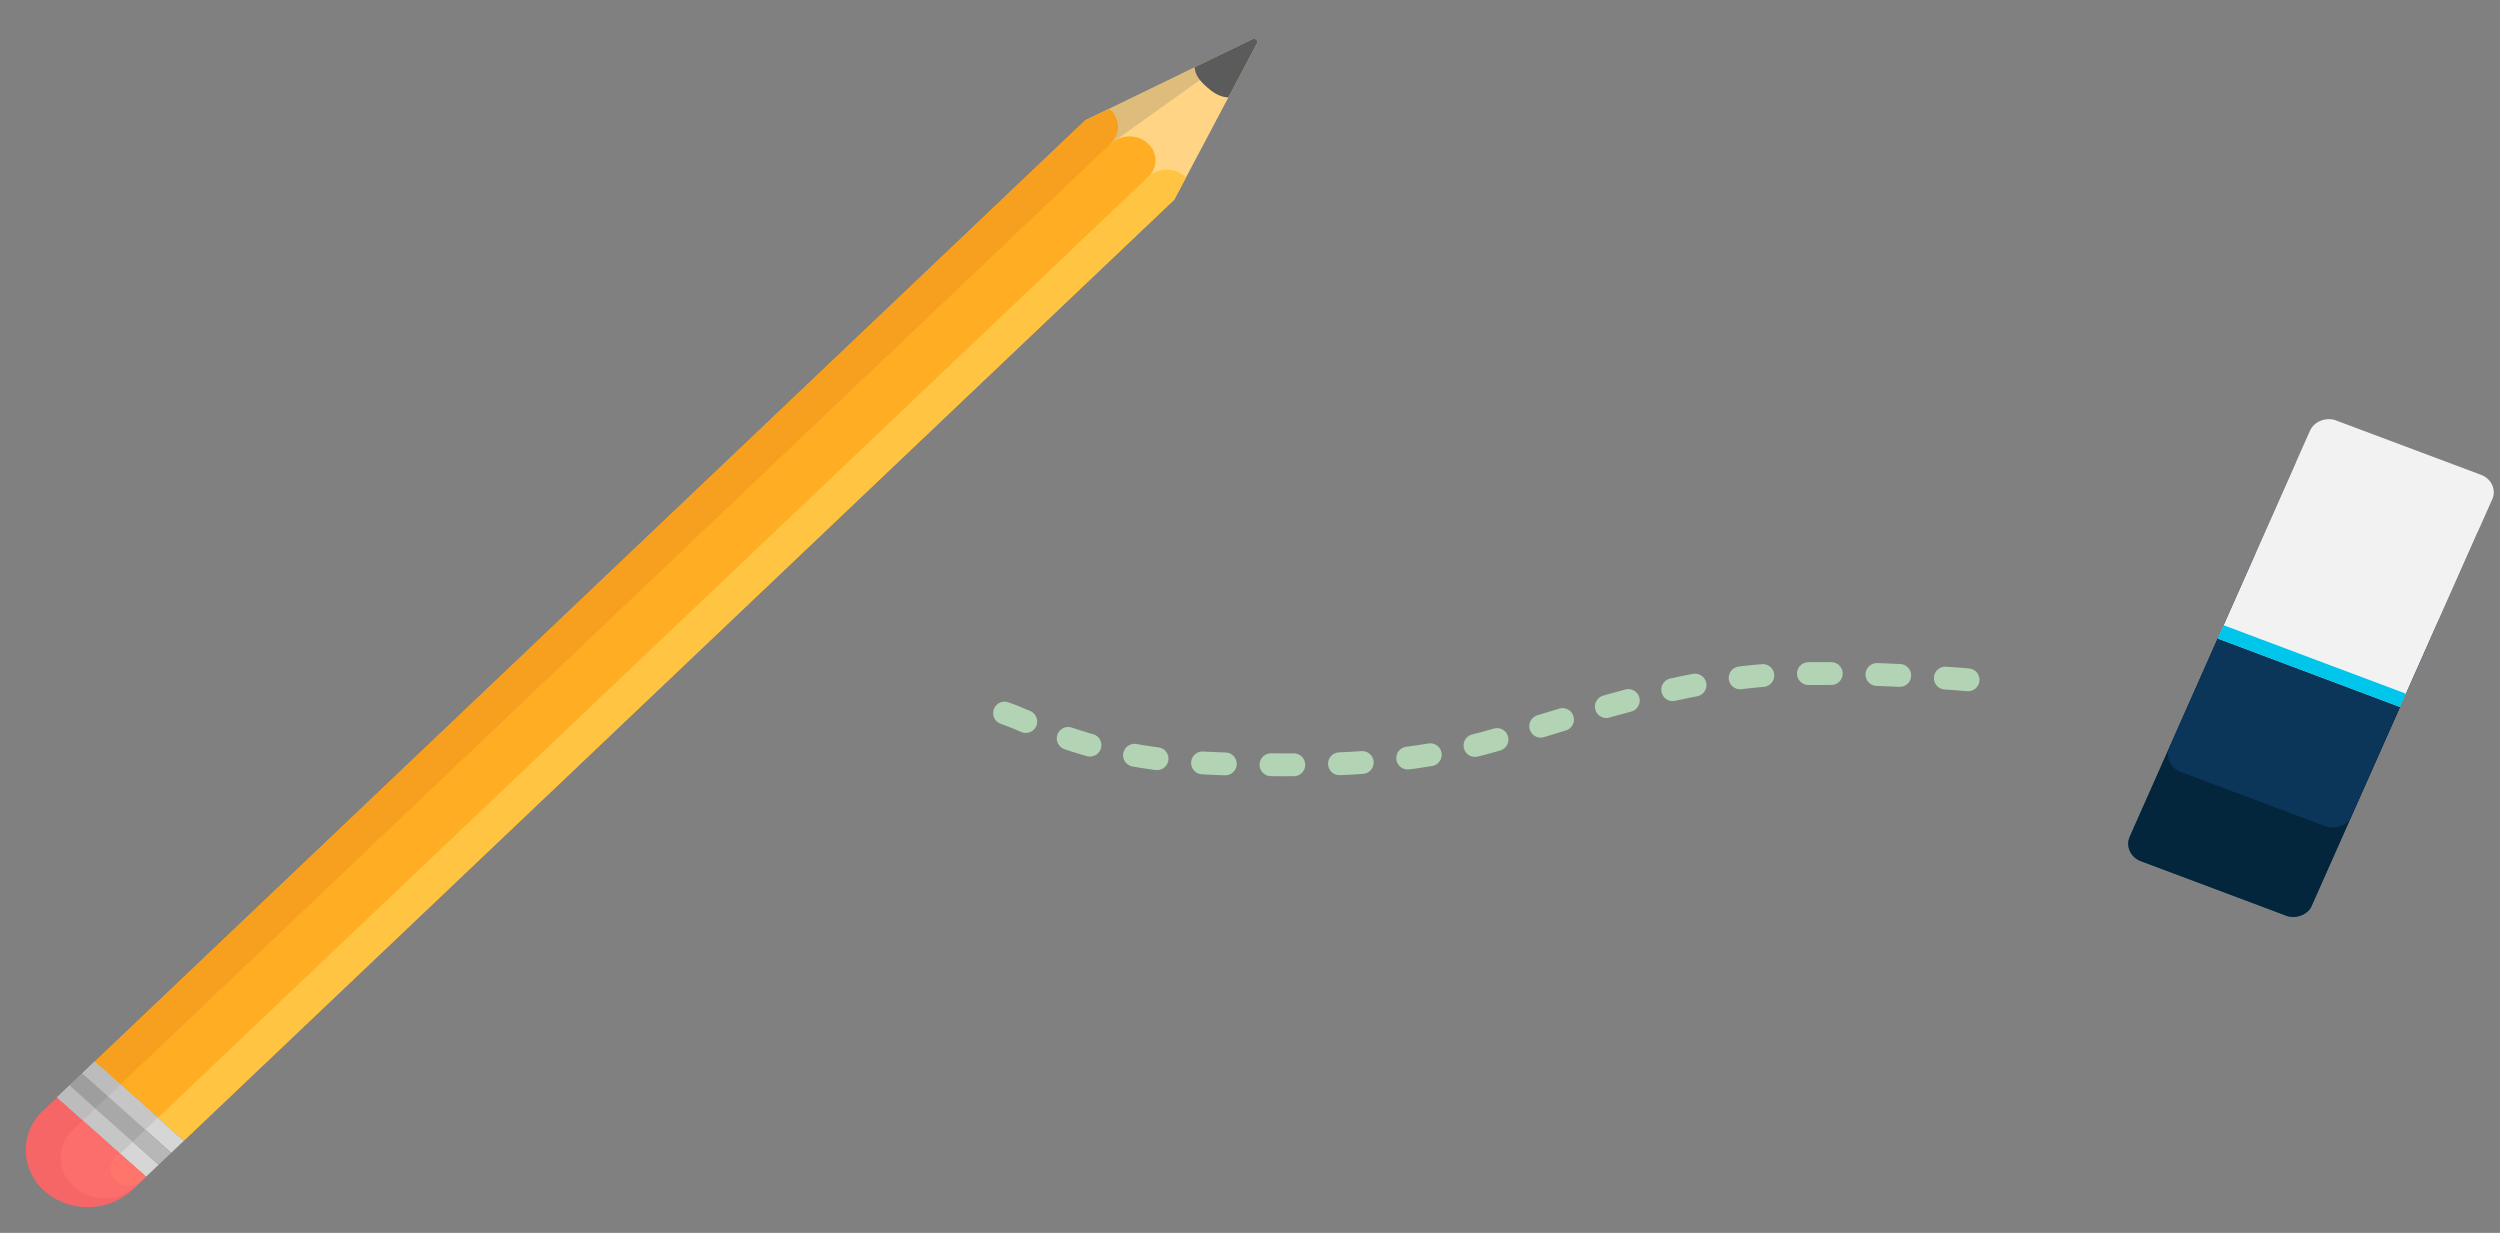 <svg width="219" height="108" viewBox="0 0 219 108" fill="none" xmlns="http://www.w3.org/2000/svg">
<rect x="0" y="0" width="219" height="108" fill="#808080" stroke="none"/>
<g clip-path="url(#clip0_1578_149)">
<path d="M102.853 17.511L95.043 10.557L8.299 92.975L16.109 99.929L102.853 17.511Z" fill="#FFAE24"/>
<path d="M16.105 99.934L8.295 92.981L7.188 94.032L14.998 100.986L16.105 99.934Z" fill="#D6D6D6"/>
<path d="M13.896 102.032L6.086 95.078L4.979 96.13L12.789 103.084L13.896 102.032Z" fill="#D6D6D6"/>
<path d="M14.998 100.986L7.188 94.032L6.081 95.084L13.891 102.038L14.998 100.986Z" fill="#B7B7B7"/>
<path d="M13.836 97.914L8.295 92.981L7.188 94.032L12.729 98.965L13.836 97.914Z" fill="#C6C6C6"/>
<path d="M11.627 100.011L6.086 95.078L4.979 96.13L10.52 101.063L11.627 100.011Z" fill="#C6C6C6"/>
<path d="M12.728 98.966L7.188 94.032L6.081 95.084L11.621 100.017L12.728 98.966Z" fill="#A8A8A8"/>
<path d="M10.564 95.001L8.295 92.981L7.188 94.032L9.458 96.053L10.564 95.001Z" fill="#BCBCBC"/>
<path d="M8.355 97.099L6.086 95.078L4.979 96.13L7.249 98.15L8.355 97.099Z" fill="#BCBCBC"/>
<path d="M9.463 96.047L7.193 94.026L6.087 95.078L8.356 97.099L9.463 96.047Z" fill="#9E9E9E"/>
<path d="M3.905 104.338C1.754 102.413 1.693 99.253 3.78 97.27L4.975 96.135L12.785 103.089L11.59 104.224C9.503 106.207 6.061 106.258 3.905 104.338Z" fill="#F76666"/>
<path d="M6.489 103.967C4.961 102.606 4.922 100.363 6.401 98.957L7.25 98.15L12.791 103.084L11.941 103.891C10.462 105.296 8.023 105.332 6.495 103.972L6.489 103.967Z" fill="#FC6E6B"/>
<path d="M10.172 103.456C9.539 102.891 9.522 101.959 10.136 101.376L10.486 101.043L12.784 103.089L12.433 103.422C11.82 104.005 10.806 104.02 10.172 103.456Z" fill="#FF756C"/>
<path d="M102.859 17.516L95.043 10.557L97.153 9.531L104.643 5.894L109.719 3.436C109.846 3.378 109.98 3.406 110.059 3.477C110.139 3.548 110.18 3.675 110.115 3.789L107.603 8.54L102.848 17.516L102.859 17.516Z" fill="#FFD484"/>
<path d="M107.603 8.54C106.817 8.495 106.253 8.104 105.704 7.615C105.155 7.126 104.706 6.616 104.643 5.894L109.719 3.436C109.968 3.314 110.239 3.556 110.115 3.789L107.603 8.54Z" fill="#5B5B5B"/>
<g style="mix-blend-mode:color-burn" opacity="0.2">
<path d="M110.059 3.477L97.813 12.216L97.802 12.227L97.312 12.577C98.189 11.744 98.166 10.423 97.26 9.617C97.232 9.591 97.198 9.561 97.159 9.536L104.648 5.899L109.718 3.436C109.845 3.378 109.98 3.406 110.059 3.477Z" fill="#5B5B5B"/>
</g>
<path d="M100.584 15.5C99.708 16.333 98.265 16.349 97.365 15.548C96.46 14.742 96.442 13.415 97.313 12.587C98.19 11.755 99.632 11.738 100.532 12.539C101.438 13.346 101.455 14.672 100.584 15.5Z" fill="#FFAE24"/>
<path d="M97.797 12.221L97.307 12.572C97.455 12.431 97.62 12.316 97.797 12.221Z" fill="#FFAE24"/>
<path d="M97.261 9.616C97.227 9.586 97.199 9.561 97.159 9.536L95.044 10.556L8.3 92.975L10.564 94.99L97.308 12.572C98.184 11.739 98.166 10.412 97.261 9.606L97.261 9.616Z" fill="#F79F1E"/>
<path d="M102.848 17.516L103.894 15.543C103.866 15.508 103.837 15.483 103.803 15.453C102.898 14.646 101.45 14.668 100.573 15.501L13.835 97.914L16.099 99.93L101.38 18.901L102.843 17.511L102.848 17.516Z" fill="#FFC442"/>
</g>
<path d="M88 62.465C89.519 62.997 90.962 63.729 92.471 64.293C97.472 66.161 102.376 66.794 107.701 66.927C115.821 67.131 123.669 67.056 131.473 64.687C140.241 62.026 148.665 59.097 157.953 59.007C163.944 58.949 170.051 59.267 176 59.885" stroke="#B2D3B4" stroke-width="2" stroke-linecap="round" stroke-dasharray="2 4"/>
<g clip-path="url(#clip1_1578_149)">
<path d="M187.555 75.444L200.208 80.195C201.127 80.54 202.175 80.135 202.55 79.29L213.496 54.626C213.871 53.781 213.43 52.817 212.512 52.472L199.859 47.722C198.941 47.377 197.893 47.782 197.518 48.627L186.571 73.291C186.197 74.135 186.637 75.1 187.555 75.444Z" fill="#0C355A"/>
<path d="M187.555 75.444L200.208 80.195C201.127 80.54 202.175 80.135 202.55 79.29L213.496 54.626C213.871 53.781 213.43 52.817 212.512 52.472L199.859 47.722C198.941 47.377 197.893 47.782 197.518 48.627L186.571 73.291C186.197 74.135 186.637 75.1 187.555 75.444Z" fill="#03263D"/>
<path d="M191.028 67.617L203.681 72.368C204.599 72.713 205.648 72.308 206.022 71.463L216.969 46.799C217.344 45.954 216.903 44.99 215.985 44.645L203.332 39.895C202.413 39.55 201.365 39.955 200.99 40.8L190.044 65.464C189.669 66.308 190.11 67.272 191.028 67.617Z" fill="#0C355A"/>
<path d="M210.254 61.931L194.276 55.931L202.346 37.747C202.721 36.902 203.769 36.497 204.687 36.842L217.34 41.593C218.256 41.944 218.696 42.908 218.324 43.746L210.254 61.931Z" fill="#F2F2F2"/>
<path d="M194.272 55.938L210.25 61.938L210.768 60.77L194.79 54.771L194.272 55.938Z" fill="#00C6EB"/>
</g>
<defs>
<clipPath id="clip0_1578_149">
<rect width="10.465" height="146.43" fill="white" transform="matrix(0.747 0.665 -0.725 0.689 106.154 0)"/>
</clipPath>
<clipPath id="clip1_1578_149">
<rect width="17.067" height="42.219" fill="white" transform="matrix(0.936 0.351 -0.406 0.914 203.021 36.225)"/>
</clipPath>
</defs>
</svg>
